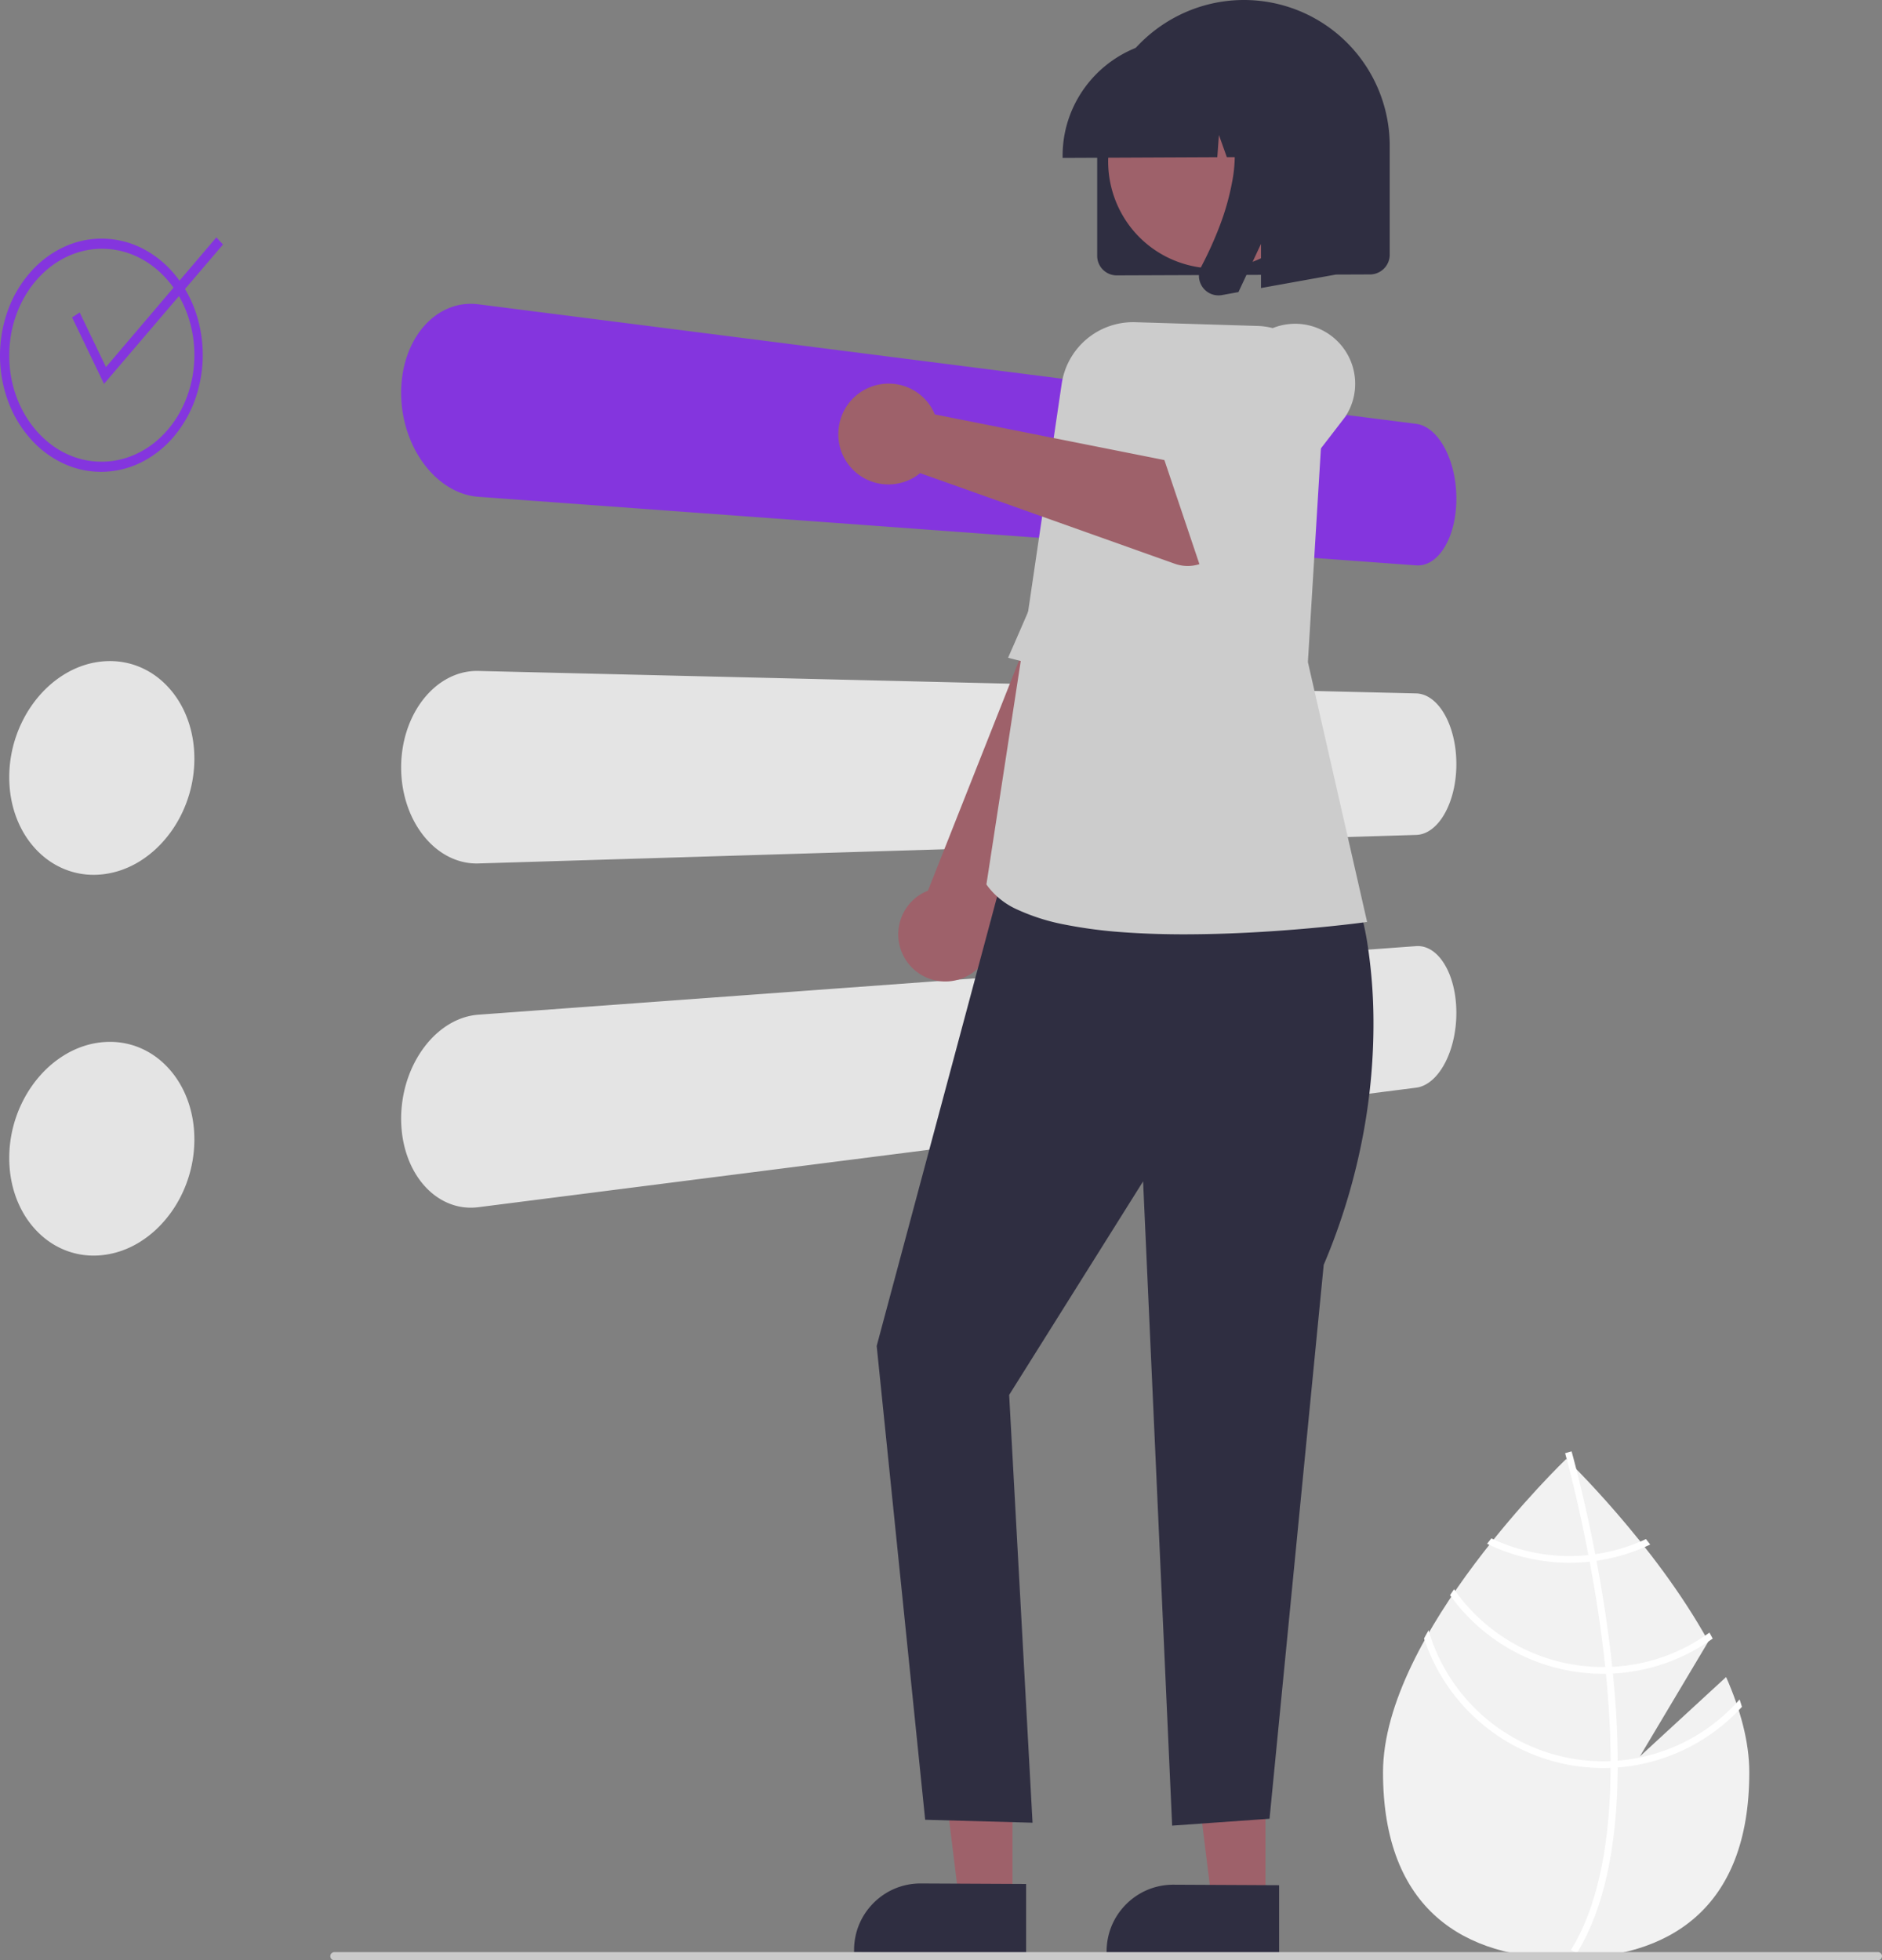 <svg xmlns="http://www.w3.org/2000/svg" data-name="Layer 1" width="559.174" height="582.5"><rect width="100%" height="100%" fill="#808080" stroke="none"/><path d="m512.854 498.347-25.613 23.58 20.355-34.155c-16.037-29.082-42.265-54.216-42.265-54.216s-54.415 52.134-54.415 93.115 24.362 55.29 54.415 55.29c30.052 0 54.414-14.31 54.414-55.29 0-9.122-2.7-18.795-6.891-28.324Z" fill="#f2f2f2"/><path d="M480.654 523.204v2.02c-.12 23.48-4.08 41.8-11.85 54.7-.11.19-.23.37-.34.56l-.87-.53-.83-.52c8.62-13.93 11.67-33.62 11.78-54.1.01-.66.02-1.33.01-2-.03-8.67-.56-17.44-1.41-25.96-.06-.66-.13-1.33-.2-2-1.18-11.24-2.88-21.98-4.62-31.31-.12-.66-.25-1.32-.38-1.97-3.01-15.78-6.08-27.21-6.78-29.74-.08-.31-.13-.48-.14-.52l.95-.27.01-.01.96-.27c.01.04.18.61.46 1.67 1.07 3.96 3.85 14.71 6.58 28.89.12.64.25 1.3.37 1.96 1.42 7.57 2.81 16.03 3.91 24.91q.42 3.345.75 6.6c.08.67.15 1.34.21 2q1.38 13.815 1.43 25.89Z" fill="#fff"/><path d="M473.984 461.844c-.67.09-1.35.18-2.04.25a55.167 55.167 0 0 1-5.64.29 53.664 53.664 0 0 1-23.2-5.24c-.42.53-.84 1.06-1.27 1.6a55.65 55.65 0 0 0 24.47 5.64 57.08 57.08 0 0 0 6.02-.32c.68-.07 1.36-.16 2.03-.26a55.182 55.182 0 0 0 15.95-4.83q-.645-.825-1.26-1.62a53.48 53.48 0 0 1-15.06 4.49ZM479.014 495.314q-1.035.06-2.07.06c-.21.01-.43.01-.64.01a53.948 53.948 0 0 1-44.28-23.13c-.4.59-.8 1.18-1.19 1.78a55.952 55.952 0 0 0 45.47 23.35c.28 0 .56 0 .84-.01.7-.01 1.39-.03 2.08-.06a55.656 55.656 0 0 0 29.65-10.4c-.32-.59-.64-1.18-.97-1.77a53.578 53.578 0 0 1-28.89 10.17Z" fill="#fff"/><path d="M480.654 523.204a56.297 56.297 0 0 1-4.35.18 54.094 54.094 0 0 1-51.86-38.92c-.45.81-.9 1.61-1.33 2.42a56.075 56.075 0 0 0 53.19 38.5c.75 0 1.5-.01 2.24-.05.71-.02 1.41-.06 2.11-.11a55.911 55.911 0 0 0 36.9-18.01c-.21-.74-.45-1.47-.69-2.21a53.92 53.92 0 0 1-36.21 18.2Z" fill="#fff"/><path data-name="Rectangle 1 - Outline" d="M420.747 125.949 142.158 90.43a18.086 18.086 0 0 0-2.263-.147 17.258 17.258 0 0 0-2.23.141 17.065 17.065 0 0 0-2.19.429 17.498 17.498 0 0 0-2.14.722 18.222 18.222 0 0 0-1.992.963 18.957 18.957 0 0 0-1.889 1.204 20.222 20.222 0 0 0-1.777 1.45 22.086 22.086 0 0 0-1.658 1.685 23.762 23.762 0 0 0-1.512 1.905q-.714 1.002-1.34 2.086-.626 1.087-1.162 2.26t-.977 2.427q-.458 1.295-.802 2.648t-.575 2.753q-.226 1.4-.347 2.844t-.12 2.924q.005 1.478.12 2.946t.347 2.913q.233 1.45.578 2.873t.801 2.81q.442 1.342.978 2.623.535 1.282 1.161 2.494t1.34 2.355q.713 1.147 1.512 2.208t1.659 2.023q.86.957 1.777 1.806t1.888 1.585a23.625 23.625 0 0 0 1.992 1.358 21.765 21.765 0 0 0 2.14 1.147 20.075 20.075 0 0 0 2.19.868 18.974 18.974 0 0 0 2.23.589 18.476 18.476 0 0 0 2.264.307l278.588 20.378a7.056 7.056 0 0 0 2.408-.24 7.552 7.552 0 0 0 1.161-.43 8.599 8.599 0 0 0 1.128-.631 10.035 10.035 0 0 0 1.043-.795 11.676 11.676 0 0 0 .982-.963 13.852 13.852 0 0 0 .918-1.127q.445-.604.854-1.288t.774-1.426q.365-.743.682-1.543.32-.8.59-1.654t.494-1.76q.235-.937.404-1.907t.29-1.97q.117-.998.175-2.024t.058-2.074q-.004-1.047-.058-2.085t-.175-2.06q-.116-1.021-.29-2.027t-.404-1.988q-.223-.951-.494-1.859-.268-.895-.59-1.764t-.682-1.686q-.364-.815-.774-1.581t-.854-1.46q-.443-.692-.918-1.311t-.982-1.16a13.498 13.498 0 0 0-1.043-1.005 11.325 11.325 0 0 0-1.128-.858 9.502 9.502 0 0 0-1.161-.662 8.275 8.275 0 0 0-1.192-.462 7.597 7.597 0 0 0-1.218-.26" fill="#8435de"/><path data-name="Rectangle 3 - Outline" d="m420.747 206.055-278.589-6.673a17.91 17.91 0 0 0-4.493.459 18.344 18.344 0 0 0-2.19.656 19.418 19.418 0 0 0-2.14.939 20.721 20.721 0 0 0-1.992 1.165 21.902 21.902 0 0 0-1.889 1.402 23.58 23.58 0 0 0-1.777 1.635q-.86.876-1.658 1.864-.799.989-1.512 2.062-.714 1.072-1.34 2.224t-1.162 2.381q-.535 1.23-.977 2.528-.458 1.345-.802 2.732t-.575 2.812q-.227 1.424-.347 2.881t-.12 2.936q.004 1.48.12 2.935t.347 2.878q.233 1.416.578 2.801t.801 2.728q.442 1.302.978 2.528t1.161 2.373q.626 1.149 1.34 2.216.713 1.065 1.512 2.047t1.659 1.852a23.351 23.351 0 0 0 1.776 1.624 21.71 21.71 0 0 0 1.89 1.39 20.544 20.544 0 0 0 1.991 1.153 19.277 19.277 0 0 0 2.14.925 18.248 18.248 0 0 0 2.19.642 17.817 17.817 0 0 0 2.23.361 18.005 18.005 0 0 0 2.264.073l278.586-8.475a7.253 7.253 0 0 0 1.218-.141 7.574 7.574 0 0 0 1.192-.345 8.437 8.437 0 0 0 1.161-.55 9.87 9.87 0 0 0 1.128-.748 11.676 11.676 0 0 0 1.043-.903 13.635 13.635 0 0 0 .982-1.064q.474-.568.918-1.222t.854-1.376q.41-.727.774-1.507t.682-1.613q.32-.846.59-1.722t.494-1.806q.234-.951.404-1.94t.29-1.999q.117-1.014.175-2.046t.058-2.08q-.004-1.039-.058-2.075t-.175-2.047q-.116-1.013-.29-1.997t-.404-1.946q-.224-.93-.495-1.81t-.589-1.712q-.316-.831-.681-1.61t-.774-1.5q-.41-.724-.853-1.373t-.919-1.217a13.505 13.505 0 0 0-.982-1.058 11.566 11.566 0 0 0-1.043-.896 9.784 9.784 0 0 0-1.127-.741 8.372 8.372 0 0 0-1.163-.54 7.536 7.536 0 0 0-1.192-.338 7.237 7.237 0 0 0-1.218-.132" fill="#e4e4e4"/><path data-name="Rectangle 4 - Outline" d="m420.747 281.153-278.589 20.375a18.476 18.476 0 0 0-2.263.307 18.974 18.974 0 0 0-2.23.588 20.076 20.076 0 0 0-2.19.868 21.77 21.77 0 0 0-2.14 1.147 23.63 23.63 0 0 0-1.992 1.358q-.973.743-1.889 1.585-.916.847-1.777 1.806t-1.658 2.024q-.798 1.067-1.512 2.21-.714 1.142-1.34 2.354-.626 1.214-1.162 2.494t-.977 2.623q-.458 1.387-.802 2.811t-.575 2.869q-.226 1.447-.347 2.914t-.12 2.947q.005 1.48.12 2.924t.347 2.844q.233 1.404.578 2.754t.801 2.649q.442 1.254.978 2.426.535 1.174 1.161 2.26t1.34 2.087a23.758 23.758 0 0 0 1.512 1.904 22.084 22.084 0 0 0 1.659 1.686 20.224 20.224 0 0 0 1.777 1.45 18.96 18.96 0 0 0 1.888 1.204 18.222 18.222 0 0 0 1.992.963 17.492 17.492 0 0 0 2.14.722 17.066 17.066 0 0 0 2.19.429 17.26 17.26 0 0 0 2.23.14 18.092 18.092 0 0 0 2.264-.146l278.586-35.51a7.596 7.596 0 0 0 1.218-.259 8.272 8.272 0 0 0 1.192-.462 9.502 9.502 0 0 0 1.161-.662 11.325 11.325 0 0 0 1.128-.858 13.498 13.498 0 0 0 1.043-1.004q.5-.542.982-1.16.474-.62.918-1.313t.854-1.459q.41-.76.774-1.581t.682-1.685q.32-.868.59-1.776t.494-1.859q.235-.984.404-1.99t.29-2.027q.117-1.022.175-2.06t.058-2.085q-.005-1.043-.06-2.068t-.174-2.025q-.115-1.003-.289-1.973t-.404-1.907q-.223-.906-.494-1.76-.267-.853-.588-1.654t-.683-1.543q-.367-.736-.778-1.423t-.853-1.288a13.854 13.854 0 0 0-.918-1.126 11.677 11.677 0 0 0-.983-.963 10.034 10.034 0 0 0-1.042-.795 8.599 8.599 0 0 0-1.128-.632 7.553 7.553 0 0 0-1.162-.428 7.055 7.055 0 0 0-2.407-.241" fill="#e4e4e4"/><path data-name="Path 5" d="M268.9 284.886a13.972 13.972 0 0 0 25.287-11.44l53.994-110.925-25.845-15.667-46.63 117.825q-.267.104-.526.218t-.517.238q-.257.124-.51.26t-.503.288a13.989 13.989 0 0 0-4.75 19.202Z" fill="#9e616a"/><path data-name="Path 8" d="m337.874 205.295-38.357-9.831s1.252-2.831 3.287-7.522 4.88-11.23 8.079-18.655 6.748-15.722 10.215-23.923 6.838-16.304 9.678-23.328 6.065-11.23 9.308-13.587a12.797 12.797 0 0 1 9.404-2.5 18.177 18.177 0 0 1 7.278 2.77 19.818 19.818 0 0 1 2.921 2.217l8.894 16.173Z" fill="#ccc"/><path data-name="Ellipse 3 - Outline" d="M30.902 196.51a24.918 24.918 0 0 0-2.769.361 25.343 25.343 0 0 0-2.729.67 26.35 26.35 0 0 0-2.68.98 27.96 27.96 0 0 0-2.62 1.287q-1.248.702-2.44 1.527t-2.314 1.772q-1.122.945-2.178 2.015t-2.034 2.257q-.979 1.187-1.855 2.46t-1.645 2.62q-.76 1.353-1.423 2.778t-1.203 2.917q-.565 1.546-.989 3.126t-.706 3.185q-.284 1.606-.426 3.233t-.142 3.268q0 1.64.142 3.24t.426 3.147q.283 1.55.706 3.043t.985 2.927q.547 1.383 1.204 2.676a28.575 28.575 0 0 0 1.425 2.489 27.291 27.291 0 0 0 1.644 2.287 26.51 26.51 0 0 0 1.857 2.091 25.409 25.409 0 0 0 2.034 1.849 24.073 24.073 0 0 0 2.179 1.58 23.191 23.191 0 0 0 4.755 2.34 22.744 22.744 0 0 0 5.296 1.204 23.287 23.287 0 0 0 2.729.12 24.487 24.487 0 0 0 2.769-.195 25.37 25.37 0 0 0 2.754-.507 25.872 25.872 0 0 0 2.69-.808 26.948 26.948 0 0 0 2.618-1.104 28.6 28.6 0 0 0 2.538-1.394q1.2-.748 2.337-1.606t2.205-1.827q1.066-.97 2.06-2.046t1.908-2.258q.922-1.181 1.736-2.433t1.524-2.57q.71-1.318 1.315-2.698t1.101-2.817q.515-1.487.902-3t.645-3.048q.257-1.536.387-3.088t.13-3.117q0-1.564-.13-3.09t-.387-3.01q-.258-1.48-.645-2.918t-.902-2.82q-.5-1.339-1.101-2.597-.61-1.254-1.32-2.434a27.302 27.302 0 0 0-3.255-4.349 25.785 25.785 0 0 0-1.904-1.877 24.393 24.393 0 0 0-2.06-1.633 23.563 23.563 0 0 0-2.204-1.386 23.292 23.292 0 0 0-2.342-1.131 22.721 22.721 0 0 0-5.155-1.463 23.07 23.07 0 0 0-2.69-.268 24.145 24.145 0 0 0-2.754.046M30.902 309.663a24.918 24.918 0 0 0-2.769.36 25.345 25.345 0 0 0-2.729.67 26.353 26.353 0 0 0-2.68.98 27.96 27.96 0 0 0-2.62 1.288q-1.248.702-2.44 1.526t-2.314 1.772q-1.122.945-2.178 2.015t-2.034 2.257q-.979 1.187-1.855 2.46t-1.645 2.621q-.76 1.352-1.423 2.777t-1.203 2.917q-.565 1.547-.989 3.126t-.706 3.185q-.284 1.606-.426 3.233t-.142 3.269q0 1.64.142 3.239t.426 3.148q.283 1.549.706 3.043t.985 2.926q.547 1.383 1.204 2.676a28.575 28.575 0 0 0 1.425 2.49 27.291 27.291 0 0 0 1.644 2.286 26.51 26.51 0 0 0 1.857 2.091 25.409 25.409 0 0 0 2.034 1.85 24.077 24.077 0 0 0 2.179 1.58 23.192 23.192 0 0 0 4.755 2.34 22.743 22.743 0 0 0 5.296 1.204 23.287 23.287 0 0 0 2.729.12 24.49 24.49 0 0 0 2.769-.196 25.37 25.37 0 0 0 2.754-.507 25.867 25.867 0 0 0 2.69-.808 26.945 26.945 0 0 0 2.618-1.103 28.597 28.597 0 0 0 2.538-1.394q1.2-.75 2.337-1.606t2.205-1.827q1.066-.97 2.06-2.047t1.908-2.258q.922-1.181 1.736-2.433t1.524-2.57q.71-1.318 1.315-2.697t1.101-2.817q.515-1.488.902-3.001t.645-3.048q.257-1.536.387-3.088t.13-3.116q0-1.565-.13-3.091t-.387-3.01q-.258-1.48-.645-2.918t-.902-2.82q-.5-1.339-1.101-2.597-.61-1.254-1.32-2.434a27.302 27.302 0 0 0-3.255-4.349 25.789 25.789 0 0 0-1.904-1.876 24.395 24.395 0 0 0-2.06-1.634 23.563 23.563 0 0 0-2.204-1.385 23.292 23.292 0 0 0-2.342-1.132 22.72 22.72 0 0 0-5.155-1.462 23.068 23.068 0 0 0-2.69-.269 24.143 24.143 0 0 0-2.754.046" fill="#e4e4e4"/><path data-name="Ellipse 2 - Outline" d="M30.907 73.93a24.346 24.346 0 0 0-2.769.09 23.985 23.985 0 0 0-2.729.405 24.238 24.238 0 0 0-2.68.722 25.11 25.11 0 0 0-2.62 1.034 26.092 26.092 0 0 0-2.44 1.284 26.783 26.783 0 0 0-2.315 1.548 27.973 27.973 0 0 0-2.178 1.806q-1.06.974-2.038 2.065-.979 1.091-1.855 2.28t-1.645 2.462q-.764 1.292-1.426 2.647t-1.204 2.8q-.56 1.49-.985 3.028t-.706 3.116q-.284 1.583-.426 3.192t-.142 3.25q0 1.639.142 3.25t.426 3.19q.283 1.576.706 3.111t.985 3.022q.547 1.436 1.204 2.792.662 1.352 1.43 2.623t1.644 2.452q.875 1.185 1.855 2.268t2.035 2.046a27.71 27.71 0 0 0 2.167 1.799 26.543 26.543 0 0 0 2.315 1.532 25.88 25.88 0 0 0 2.44 1.269 24.942 24.942 0 0 0 2.62 1.017 23.982 23.982 0 0 0 5.41 1.084 24.49 24.49 0 0 0 5.52-.168 24.154 24.154 0 0 0 2.691-.546 24.502 24.502 0 0 0 2.618-.85 25.456 25.456 0 0 0 2.538-1.147 26.498 26.498 0 0 0 2.342-1.374 27.22 27.22 0 0 0 2.204-1.614q1.067-.867 2.06-1.847t1.91-2.072q.921-1.093 1.735-2.266t1.524-2.422q.713-1.25 1.315-2.57t1.101-2.705q.515-1.437.902-2.913t.645-2.985q.257-1.516.387-3.055t.13-3.105q0-1.563-.13-3.103t-.387-3.047q-.258-1.508-.645-2.982t-.902-2.909q-.5-1.385-1.101-2.702t-1.321-2.565q-.71-1.238-1.524-2.408t-1.73-2.253q-.91-1.082-1.904-2.057t-2.06-1.834a26.963 26.963 0 0 0-2.203-1.603 26.273 26.273 0 0 0-2.342-1.36 25.272 25.272 0 0 0-2.538-1.13 24.363 24.363 0 0 0-2.618-.834 24.06 24.06 0 0 0-2.69-.53 24.369 24.369 0 0 0-2.754-.22m0-3.013a26.747 26.747 0 0 1 11.6 3.003 30.442 30.442 0 0 1 9.302 7.515 35.431 35.431 0 0 1 6.187 10.863 39.624 39.624 0 0 1 0 26.337 35.726 35.726 0 0 1-6.187 10.904 30.728 30.728 0 0 1-9.304 7.57 26.872 26.872 0 0 1-11.6 3.078 26.519 26.519 0 0 1-11.835-2.36 29.925 29.925 0 0 1-9.845-7.259 35.052 35.052 0 0 1-6.732-11.115 39.585 39.585 0 0 1 0-27.623A35.35 35.35 0 0 1 9.22 80.68a30.2 30.2 0 0 1 9.845-7.323 26.617 26.617 0 0 1 11.843-2.435Z" fill="#8435de"/><path data-name="Path 1" d="M30.904 114.074 21.422 94.32l2.251-1.466 7.81 16.228 32.793-38.544 1.985 2.115Z" fill="#8435de"/><g data-name="Group 1"><path data-name="Path 1-2" d="m375.99 504.06-23.473-.09 7.57 61.334 15.903.08Z" fill="#9e616a"/><path data-name="Path 2" d="m380.046 580.817-51.254-.271v-.648a20.102 20.102 0 0 1 .383-3.918 19.598 19.598 0 0 1 2.955-7.12 20.124 20.124 0 0 1 5.544-5.516 19.61 19.61 0 0 1 7.134-2.924 20.11 20.11 0 0 1 3.92-.36l31.318.153Z" fill="#2f2e41"/></g><g data-name="Group 2"><path data-name="Path 3" d="m300.832 503.77-23.406-.092 7.545 61.251 15.86.08Z" fill="#9e616a"/><path data-name="Path 4" d="m304.876 580.418-51.118-.268v-.648a20.12 20.12 0 0 1 .383-3.912 19.592 19.592 0 0 1 2.947-7.11 20.066 20.066 0 0 1 5.53-5.511 19.54 19.54 0 0 1 7.116-2.917 20.032 20.032 0 0 1 3.911-.361l31.231.153Z" fill="#2f2e41"/></g><path data-name="Path 6" d="m299.837 253.08-39.359 146.883 14.407 140.799 31.9.88-6.946-127.134 39.794-63.445 8.631 191.444 28.936-2.046 16.096-164.603a186.93 186.93 0 0 0 11.954-40.024 178.217 178.217 0 0 0 2.827-32.7 152.93 152.93 0 0 0-1.697-22.048 80.712 80.712 0 0 0-1.59-8.085l-11.735-11.896Z" fill="#2f2e41"/><path d="M351.985 277.646c-6.619 0-12.83-.213-18.461-.632a138.618 138.618 0 0 1-17.135-2.256 61.013 61.013 0 0 1-13.975-4.4 22.425 22.425 0 0 1-9.064-7.153l-.269-.39L303.84 192.8l11.602-78.721a21.455 21.455 0 0 1 21.89-18.333l36.333 1.113a20.364 20.364 0 0 1 19.702 21.592l-4.77 78.29 17.593 77.223-1.246.174c-.501.067-2.432.321-5.456.662-3.953.444-7.99.845-11.998 1.19-5.67.489-11.218.873-16.49 1.143a383.55 383.55 0 0 1-19.014.512Z" fill="#ccc"/><path data-name="Path 9" d="M331.823 81.835h-.029a5.804 5.804 0 0 1-5.8-5.808V43.634a43.29 43.29 0 0 1 3.415-16.894A43.987 43.987 0 0 1 352.52 3.507a43.314 43.314 0 0 1 60.388 39.74v32.442a5.814 5.814 0 0 1-.46 2.272 5.91 5.91 0 0 1-3.113 3.12 5.833 5.833 0 0 1-2.273.469l-75.244.285Z" fill="#2f2e41"/><path data-name="Ellipse 1" d="M389.074 32.525A31.93 31.93 0 0 1 352.15 78.52a31.559 31.559 0 0 1-18.983-15.208 31.93 31.93 0 0 1 36.897-45.983 31.559 31.559 0 0 1 19.009 15.197Z" fill="#9e616a"/><path data-name="Path 10" d="M315.72 46.27a34.244 34.244 0 0 1 2.7-13.361 34.774 34.774 0 0 1 18.277-18.37 34.26 34.26 0 0 1 13.362-2.768l6.483-.033h.219a34.186 34.186 0 0 1 34.165 34.207v.65l-13.715.055-4.677-13.066-.935 13.09-7.084.032-2.358-6.592-.473 6.6-45.958.206Z" fill="#2f2e41"/><path data-name="Path 11" d="M260.504 114.415a15.047 15.047 0 0 0-5.785 2.835 14.648 14.648 0 0 0-3.36 3.767 15.288 15.288 0 0 0-2.21 9.537 14.635 14.635 0 0 0 1.351 4.857 14.89 14.89 0 0 0 21.381 6.27q.197-.127.39-.258t.38-.267q.188-.137.37-.278t.36-.286l75.682 26.936a11.406 11.406 0 0 0 13.081-4.086l17.943-24.843-21.693-14.608-11.384 12.932-69.262-13.778q-.114-.269-.235-.535t-.254-.531q-.134-.263-.276-.524t-.301-.517a14.877 14.877 0 0 0-16.178-6.623Z" fill="#9e616a"/><path data-name="Path 12" d="M348.231 128.768c2.264-2.826 5.43-6.494 8.646-10.133s6.48-7.244 8.941-9.942 4.119-4.486 4.119-4.486a17.834 17.834 0 0 1 32.398 13.157 17.575 17.575 0 0 1-2.66 6.518s-2.469 3.231-6.196 8.054-8.713 11.242-13.743 17.625-10.11 12.732-14.025 17.418-6.673 7.715-7.06 7.456L344.99 133.83c-.388-.26.977-2.237 3.241-5.062Z" fill="#ccc"/><path data-name="Path 13" d="M356.339 80.814a5.712 5.712 0 0 0 .24 3.136 5.842 5.842 0 0 0 .766 1.439 5.909 5.909 0 0 0 .949 1.02 5.795 5.795 0 0 0 3.765 1.368q.129-.001.258-.007t.257-.018q.13-.011.26-.03t.258-.04l4.868-.885 6.705-14.325v13.121l22.132-3.984v-55.68l-37.103.179.917 1.065a25.52 25.52 0 0 1 5.778 12.557 41.6 41.6 0 0 1-.267 14.15 75.016 75.016 0 0 1-3.95 13.82 110.558 110.558 0 0 1-5.278 11.583 5.834 5.834 0 0 0-.555 1.531Z" fill="#2f2e41"/><path d="M99.343 582.5H557.97a1.204 1.204 0 0 0 0-2.408H99.343a1.204 1.204 0 1 0 0 2.408Z" fill="#cacaca"/></svg>